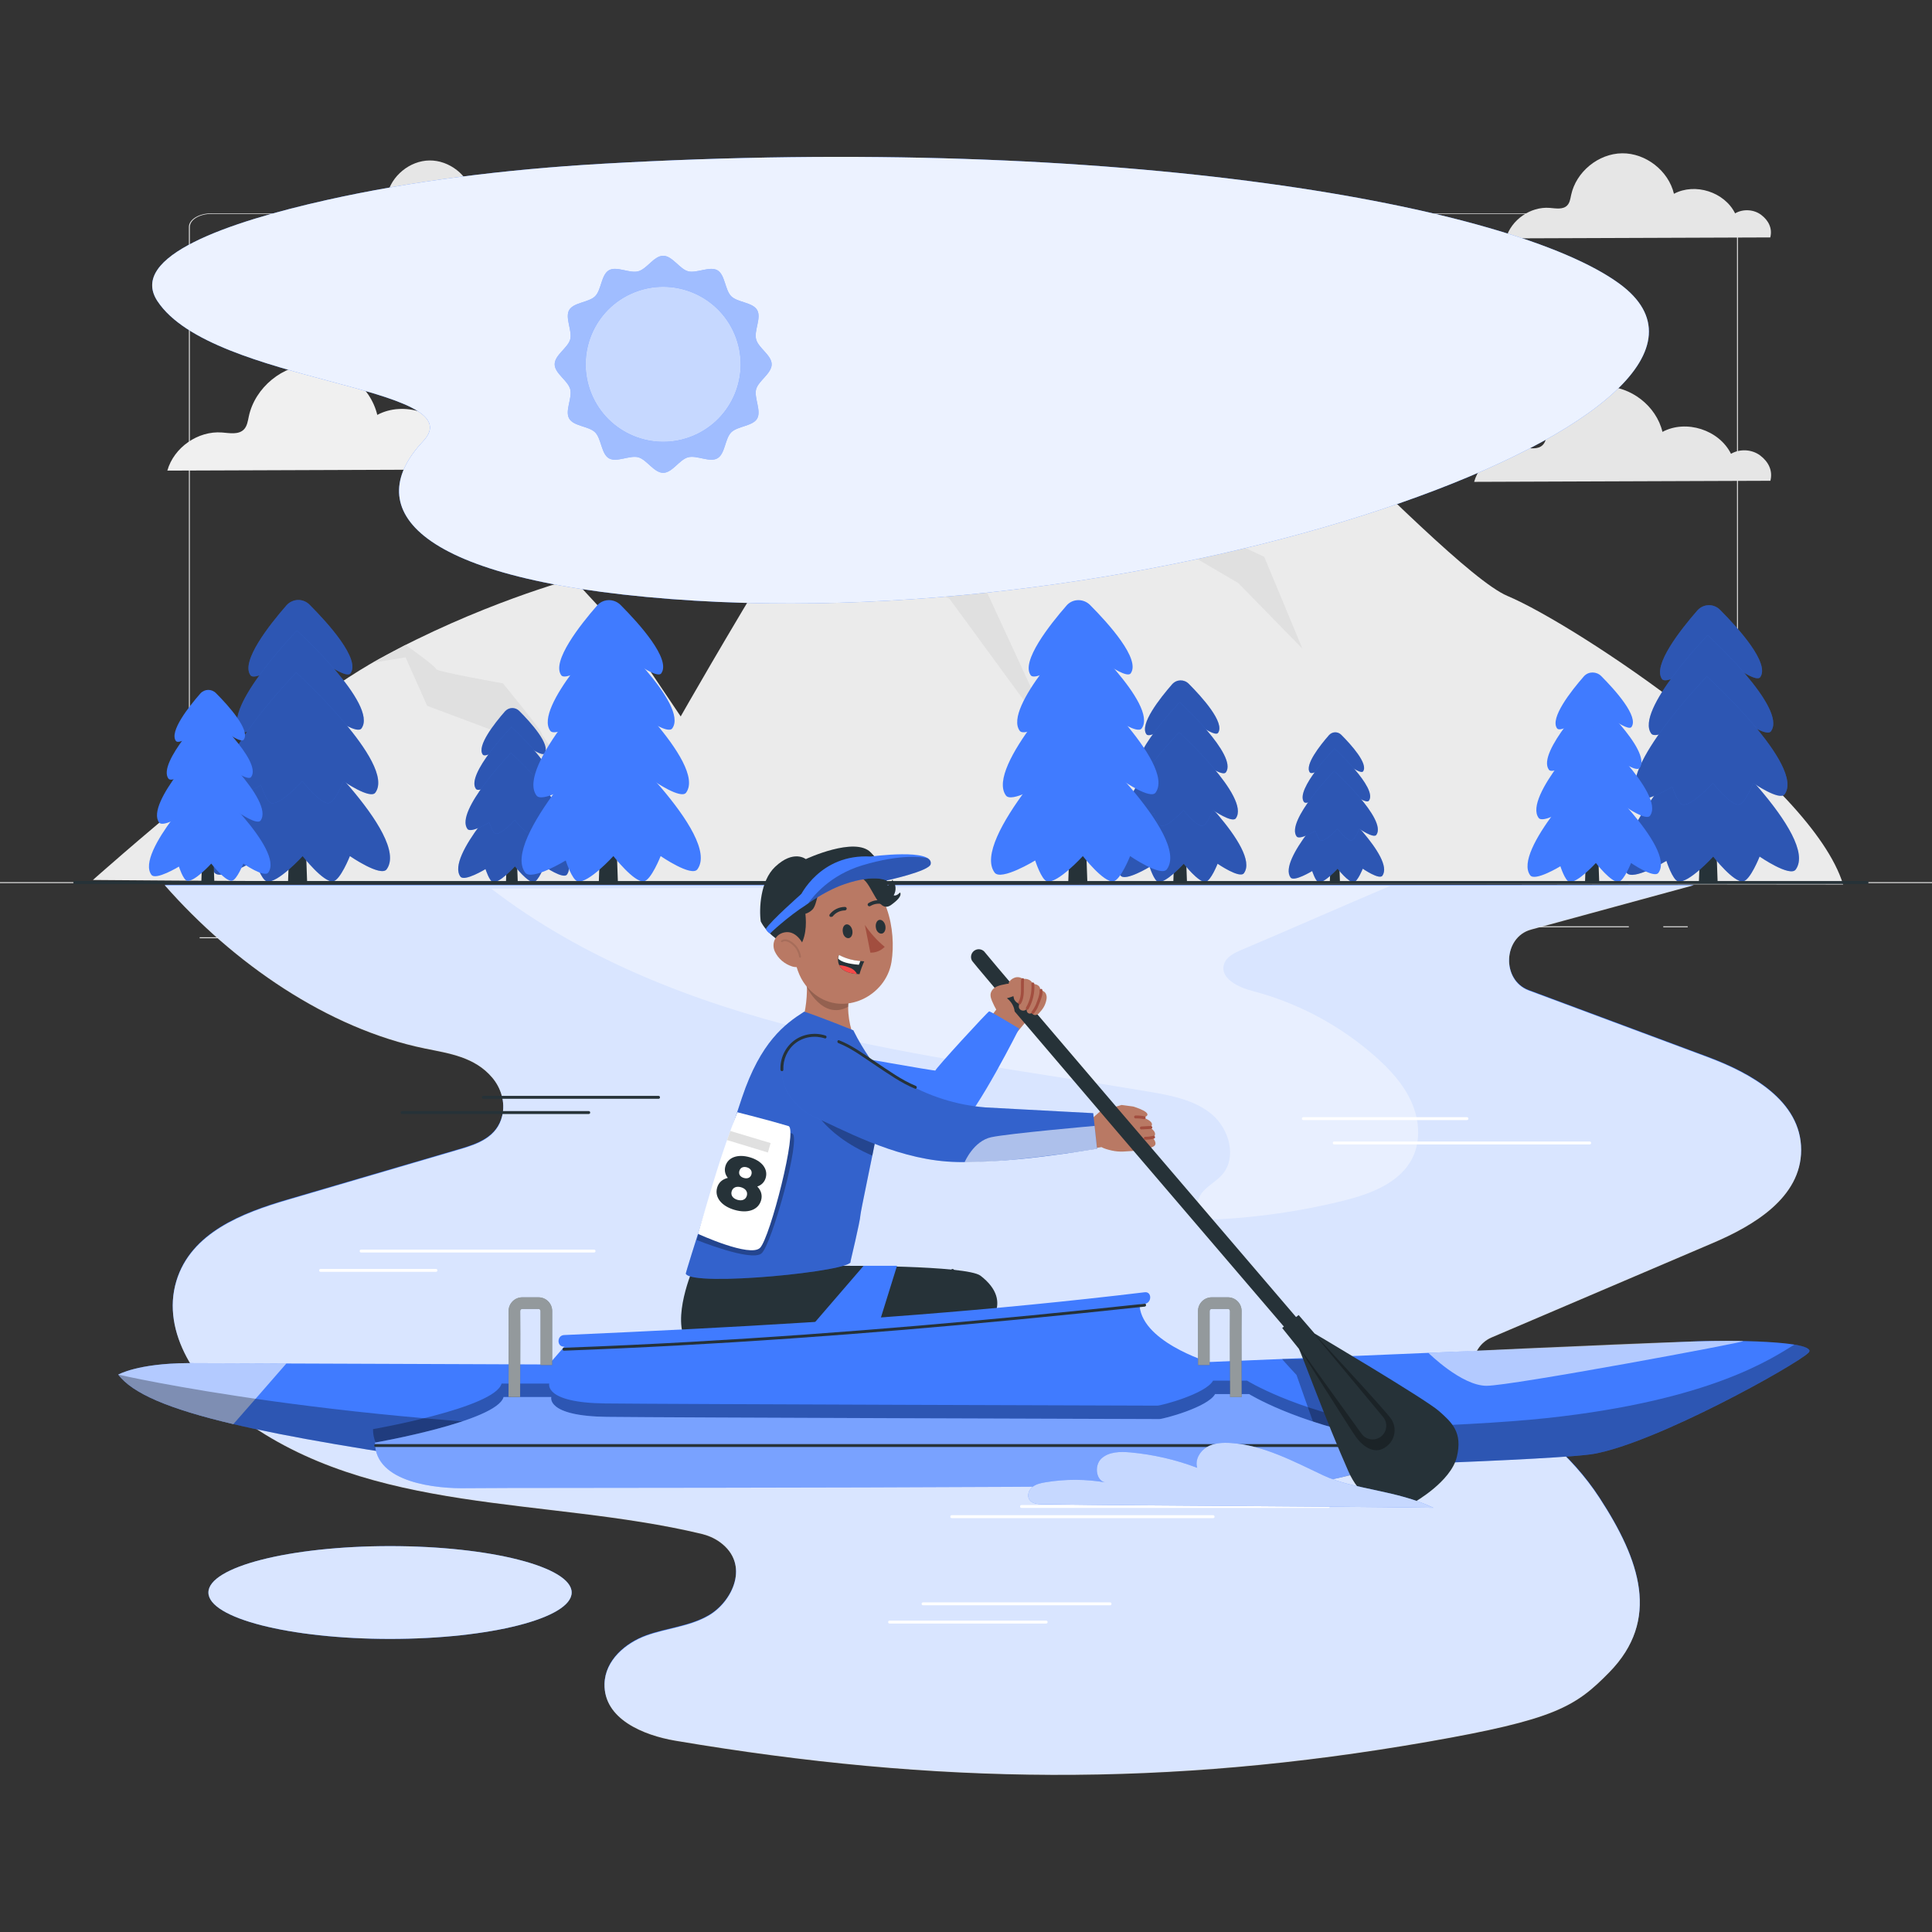 <svg xmlns="http://www.w3.org/2000/svg" viewBox="0 0 500 500"><rect x="0" y="0" width="500" height="500" fill="#333333" stroke="none"/><g id="background-complete"><g><path d="M443.92,221.083h-180.746c-3.232,0-5.862-1.586-5.862-3.536V58.736c0-1.95,2.63-3.536,5.862-3.536h180.746c3.232,0,5.862,1.586,5.862,3.536V217.547c0,1.95-2.63,3.536-5.862,3.536ZM263.174,55.351c-3.095,0-5.612,1.519-5.612,3.385V217.547c0,1.867,2.518,3.385,5.612,3.385h180.746c3.095,0,5.612-1.519,5.612-3.385V58.736c0-1.866-2.518-3.385-5.612-3.385h-180.746Z" style="fill:#e0e0e0;"></path><path d="M235.493,221.083H54.746c-3.232,0-5.862-1.586-5.862-3.536V58.736c0-1.95,2.629-3.536,5.862-3.536H235.493c3.232,0,5.862,1.586,5.862,3.536V217.547c0,1.95-2.63,3.536-5.862,3.536ZM54.746,55.351c-3.094,0-5.612,1.519-5.612,3.385V217.547c0,1.867,2.518,3.385,5.612,3.385H235.493c3.095,0,5.612-1.519,5.612-3.385V58.736c0-1.866-2.518-3.385-5.612-3.385H54.746Z" style="fill:#e0e0e0;"></path><rect x="0" y="228.298" width="500" height=".25" style="fill:#e0e0e0;"></rect><rect x="51.672" y="242.563" width="16.06" height=".25" style="fill:#e0e0e0;"></rect><rect x="170.352" y="239.853" width="53.53" height=".25" style="fill:#e0e0e0;"></rect><rect x="68.732" y="251.853" width="36.25" height=".25" style="fill:#e0e0e0;"></rect><rect x="378.352" y="239.723" width="43.19" height=".25" style="fill:#e0e0e0;"></rect><rect x="430.452" y="239.723" width="6.33" height=".25" style="fill:#e0e0e0;"></rect><rect x="316.212" y="245.953" width="53.89" height=".25" style="fill:#e0e0e0;"></rect></g><g><path d="M390.157,154.243c-17.663-7.421-95.109-95.88-107.337-91.13-12.228,4.75-29.891,16.029-44.157,26.716-14.266,10.686-62.5,95.583-62.5,95.583l-13.587-20.185-14.266-15.436s-24.456,6.53-50.272,20.779c-25.815,14.248-73.999,57.168-73.999,57.168,99.049,.881,452.959,1.167,452.959,1.167-8.152-26.716-69.177-67.24-86.84-74.661Z" style="fill:#ebebeb;"></path><path d="M217.099,117.864c.4,2.096,7.844,28.02,7.844,28.02l20.789,9.084,28.385,38.78-26.785-57.995-23.889-27.715-6.343,9.826Z" style="fill:#e0e0e0;"></path><path d="M273.754,176.211c-0,1.557,13.317,9.203,13.317,9.203l6.834,15.942-4.708-21.455-15.443-15.925v12.236Z" style="fill:#e0e0e0;"></path><polygon points="266.277 108.037 276.56 125.143 320.459 150.892 337.069 167.877 327.182 144.109 279.328 121.693 266.277 108.037" style="fill:#e0e0e0;"></polygon><path d="M104.966,170.122l5.578,12.543,21.706,8.132,16.414,10.559s-8.691-11.063-8.499-11.567c.192-.504-10.002-12.943-10.002-12.943,0,0-17.31-3.026-17.31-3.698s-7.886-6.243-7.886-6.243l-8.555,4.616,8.555-1.399Z" style="fill:#e0e0e0;"></path></g><path d="M455.553,117.889c-2.14-1.617-5.261-1.8-7.575-.444-3.071-6.207-11.63-8.946-17.734-5.676-1.592-6.688-8.182-11.829-15.056-11.746-6.875,.083-13.339,5.38-14.77,12.105-.227,1.069-.378,2.239-1.142,3.02-1.242,1.268-3.315,.843-5.084,.705-5.567-.434-11.169,3.474-12.684,8.85l76.669-.279c.671-2.596-.484-4.917-2.624-6.534Z" style="fill:#e6e6e6;"></path><path d="M246.997,73.828c-.958-.724-2.356-.806-3.393-.199-1.375-2.78-5.209-4.006-7.943-2.542-.713-2.995-3.664-5.298-6.743-5.261-3.079,.037-5.974,2.41-6.615,5.421-.102,.478-.169,1.003-.512,1.353-.556,.568-1.485,.377-2.277,.316-2.493-.195-5.002,1.556-5.681,3.963l34.338-.125c.301-1.163-.217-2.202-1.175-2.926Z" style="fill:#e6e6e6;"></path><path d="M367.693,78.406c-1.312-.991-3.225-1.103-4.644-.272-1.883-3.805-7.13-5.484-10.872-3.479-.976-4.1-5.016-7.252-9.23-7.201-4.214,.051-8.177,3.298-9.054,7.421-.139,.655-.232,1.373-.7,1.851-.761,.777-2.032,.516-3.117,.432-3.413-.266-6.847,2.13-7.776,5.425l47.002-.171c.412-1.591-.297-3.015-1.608-4.006Z" style="fill:#f0f0f0;"></path><path d="M125.855,114.199c-2.385-1.802-5.865-2.006-8.445-.495-3.424-6.919-12.965-9.972-19.77-6.327-1.775-7.456-9.121-13.186-16.784-13.094-7.663,.092-14.869,5.998-16.465,13.494-.254,1.191-.421,2.496-1.274,3.367-1.384,1.414-3.695,.939-5.668,.785-6.206-.484-12.451,3.873-14.139,9.865l85.469-.311c.749-2.894-.54-5.482-2.925-7.284Z" style="fill:#f0f0f0;"></path><path d="M455.804,55.616c-1.909-1.442-4.695-1.606-6.76-.397-2.74-5.538-10.378-7.982-15.825-5.064-1.421-5.968-7.301-10.555-13.435-10.481-6.134,.074-11.902,4.801-13.179,10.802-.203,.954-.337,1.998-1.019,2.695-1.108,1.132-2.958,.752-4.537,.629-4.968-.388-9.967,3.1-11.318,7.896l68.413-.249c.599-2.317-.432-4.388-2.341-5.83Z" style="fill:#e6e6e6;"></path><path d="M141.108,54.786c-1.588-1.2-3.905-1.336-5.622-.33-2.279-4.606-8.632-6.639-13.162-4.212-1.182-4.964-6.073-8.779-11.175-8.718-5.102,.061-9.9,3.993-10.962,8.984-.169,.793-.281,1.662-.848,2.241-.921,.941-2.46,.625-3.773,.523-4.132-.322-8.29,2.579-9.414,6.568l56.904-.207c.498-1.927-.359-3.65-1.947-4.849Z" style="fill:#e6e6e6;"></path></g><g id="background-simple"><g><path d="M155.91,42.381c-25.29,1.448-49.678,4.532-71.307,9.369-25.493,5.701-51.54,14.582-43.846,26.199,14.203,21.447,82.338,21.837,68.734,36.257-15.409,16.334-5.075,35.494,64.07,40.822,131.333,10.12,290.094-49.094,245.504-81.631-27.76-20.256-128.868-38.708-263.154-31.017Z" style="fill:#407BFF;"></path><path d="M155.91,42.381c-25.29,1.448-49.678,4.532-71.307,9.369-25.493,5.701-51.54,14.582-43.846,26.199,14.203,21.447,82.338,21.837,68.734,36.257-15.409,16.334-5.075,35.494,64.07,40.822,131.333,10.12,290.094-49.094,245.504-81.631-27.76-20.256-128.868-38.708-263.154-31.017Z" style="fill:#fff; opacity:.9;"></path></g></g><g id="Sun"><g><path d="M199.709,94.285c0,2.376-3.436,4.263-4.022,6.451s1.406,5.616,.263,7.594c-1.143,1.977-5.082,1.94-6.714,3.564-1.632,1.624-1.556,5.556-3.564,6.714-2.007,1.158-5.33-.865-7.594-.263-2.263,.602-4.082,4.022-6.451,4.022s-4.263-3.436-6.451-4.022c-2.188-.586-5.609,1.413-7.594,.263s-1.932-5.082-3.564-6.714c-1.631-1.631-5.549-1.549-6.714-3.564-1.165-2.015,.865-5.353,.263-7.609-.602-2.256-4.022-4.075-4.022-6.451s3.436-4.255,4.022-6.443c.586-2.188-1.406-5.616-.263-7.594,1.143-1.977,5.082-1.94,6.714-3.571,1.631-1.632,1.556-5.549,3.564-6.714,2.007-1.165,5.331,.872,7.594,.263,2.263-.609,4.082-4.015,6.451-4.015s4.263,3.436,6.451,4.015c2.188,.579,5.609-1.406,7.594-.263,1.985,1.143,1.932,5.082,3.564,6.714,1.631,1.631,5.549,1.556,6.714,3.571,1.165,2.015-.865,5.331-.263,7.594,.601,2.263,4.022,4.09,4.022,6.458Z" style="fill:#407BFF;"></path><path d="M199.709,94.285c0,2.376-3.436,4.263-4.022,6.451s1.406,5.616,.263,7.594c-1.143,1.977-5.082,1.94-6.714,3.564-1.632,1.624-1.556,5.556-3.564,6.714-2.007,1.158-5.33-.865-7.594-.263-2.263,.602-4.082,4.022-6.451,4.022s-4.263-3.436-6.451-4.022c-2.188-.586-5.609,1.413-7.594,.263s-1.932-5.082-3.564-6.714c-1.631-1.631-5.549-1.549-6.714-3.564-1.165-2.015,.865-5.353,.263-7.609-.602-2.256-4.022-4.075-4.022-6.451s3.436-4.255,4.022-6.443c.586-2.188-1.406-5.616-.263-7.594,1.143-1.977,5.082-1.94,6.714-3.571,1.631-1.632,1.556-5.549,3.564-6.714,2.007-1.165,5.331,.872,7.594,.263,2.263-.609,4.082-4.015,6.451-4.015s4.263,3.436,6.451,4.015c2.188,.579,5.609-1.406,7.594-.263,1.985,1.143,1.932,5.082,3.564,6.714,1.631,1.631,5.549,1.556,6.714,3.571,1.165,2.015-.865,5.331-.263,7.594,.601,2.263,4.022,4.09,4.022,6.458Z" style="fill:#fff; opacity:.5;"></path><path d="M163.947,75.742c10.239-4.241,21.977,.621,26.219,10.86,4.241,10.239-.621,21.977-10.86,26.219-10.239,4.241-21.977-.621-26.218-10.86-4.241-10.239,.621-21.977,10.86-26.219Z" style="fill:#407BFF;"></path><path d="M163.947,75.742c10.239-4.241,21.977,.621,26.219,10.86,4.241,10.239-.621,21.977-10.86,26.219-10.239,4.241-21.977-.621-26.218-10.86-4.241-10.239,.621-21.977,10.86-26.219Z" style="fill:#fff; opacity:.7;"></path></g></g><g id="Water"><g><path d="M441.912,273.469l-46.28-17.246c-7.083-2.639-6.657-13.763,.603-15.743l42.116-11.489H42.626c17.734,20.204,42.213,37.12,67.37,42.268,6.224,1.274,12.837,2.15,17.399,7.54,2.259,2.67,3.402,6.343,2.579,9.87-1.293,5.545-6.373,7.312-10.915,8.645l-44.704,13.125c-11.61,3.409-24.925,8.497-28.704,20.992-4.073,13.464,5.676,27.296,16.39,35.266,34.105,25.37,79.215,20.581,119.412,30.141,1.728,.411,3.403,1.108,4.876,2.179,7.878,5.729,3.257,15.472-3.022,19.046-4.958,2.822-10.749,3.208-16.055,5.127-5.306,1.92-10.65,6.382-10.803,12.499-.228,9.104,10.105,13.314,18.325,14.703,67.622,11.428,127.323,12.063,194.89,.251,32.657-5.709,38.014-8.967,46.809-17.943,13.29-13.564,8.019-28.937-2.528-45.136-7.37-11.321-17.806-19.43-28.947-26.371-5.623-3.503-5.012-12.583,1.016-15.156,19.102-8.154,38.205-16.308,57.307-24.462,10.483-4.475,22.797-11.704,22.814-24.025,.018-12.801-13.156-19.956-24.223-24.08Z" style="fill:#407BFF;"></path><g style="opacity:.8;"><path d="M441.912,273.58l-46.28-17.246c-7.083-2.639-6.657-13.763,.603-15.743l42.116-11.489H42.626c17.734,20.204,42.213,37.12,67.37,42.268,6.224,1.274,12.837,2.15,17.399,7.54,2.259,2.67,3.402,6.344,2.579,9.87-1.293,5.545-6.373,7.312-10.915,8.645-14.901,4.375-29.803,8.75-44.704,13.125-11.61,3.409-24.925,8.497-28.704,20.992-4.073,13.464,5.676,27.295,16.39,35.266,34.105,25.37,79.215,20.581,119.412,30.141,1.728,.411,3.403,1.108,4.876,2.179,7.878,5.729,3.257,15.472-3.022,19.046-4.958,2.822-10.749,3.208-16.055,5.127-5.306,1.92-10.65,6.382-10.803,12.499-.228,9.104,10.105,13.314,18.325,14.703,67.622,11.428,127.323,12.063,194.89,.251,32.657-5.709,38.014-8.967,46.809-17.943,13.29-13.564,8.019-28.937-2.528-45.136-7.37-11.321-17.806-19.43-28.947-26.371-5.623-3.503-5.012-12.583,1.016-15.156,19.102-8.154,38.205-16.308,57.307-24.462,10.483-4.475,22.797-11.704,22.814-24.025,.018-12.801-13.156-19.956-24.223-24.08Z" style="fill:#fff;"></path></g><g><ellipse cx="100.941" cy="412.14" rx="47.006" ry="12.009" style="fill:#407BFF;"></ellipse><g style="opacity:.8;"><ellipse cx="100.941" cy="412.14" rx="47.006" ry="12.009" style="fill:#fff;"></ellipse></g></g><g style="opacity:.4;"><path d="M365.219,285.05c-2.056-4.529-5.517-8.275-9.238-11.575-9.092-8.063-20.106-13.945-31.864-17.016-3.637-.95-8.383-3.209-7.374-6.83,.546-1.96,2.637-2.991,4.511-3.784,11.373-4.816,27.184-11.768,38.557-16.585l-232.684,.721c23.824,18.317,52.513,29.372,81.675,36.626,29.163,7.254,59.075,10.924,88.703,15.947,5.737,.973,11.76,2.131,16.195,5.897,4.435,3.767,6.439,11.046,2.663,15.474-1.409,1.652-3.408,2.699-4.891,4.285-1.482,1.586-2.341,4.187-.989,5.885,1.173,1.474,3.354,1.531,5.234,1.429,10.676-.579,21.298-2.16,31.68-4.716,7.185-1.769,15.03-4.641,18.226-11.315,2.148-4.486,1.651-9.915-.405-14.444Z" style="fill:#fff;"></path></g><path d="M264.36,390.258h79.412c.483,0,.483-.75,0-.75h-79.412c-.483,0-.483,.75,0,.75h0Z" style="fill:#fff;"></path><path d="M246.299,392.889h67.666c.483,0,.483-.75,0-.75h-67.666c-.483,0-.483,.75,0,.75h0Z" style="fill:#fff;"></path><g><path d="M238.874,415.445h48.417c.483,0,.483-.75,0-.75h-48.417c-.483,0-.483,.75,0,.75h0Z" style="fill:#fff;"></path><path d="M230.214,420.168h40.544c.483,0,.483-.75,0-.75h-40.544c-.483,0-.483,.75,0,.75h0Z" style="fill:#fff;"></path></g><g><path d="M345.287,296.174h66.13c.483,0,.483-.75,0-.75h-66.13c-.483,0-.483,.75,0,.75h0Z" style="fill:#fff;"></path><path d="M337.282,289.876h42.368c.483,0,.483-.75,0-.75h-42.368c-.483,0-.483,.75,0,.75h0Z" style="fill:#fff;"></path></g><g><path d="M93.446,324.15h60.311c.483,0,.483-.75,0-.75h-60.311c-.483,0-.483,.75,0,.75h0Z" style="fill:#fff;"></path><path d="M82.952,329.148h29.884c.483,0,.483-.75,0-.75h-29.884c-.483,0-.483,.75,0,.75h0Z" style="fill:#fff;"></path></g></g></g><g id="Trees"><g><path d="M80.117,156.501c-1.671-1.679-4.328-1.626-5.935,.12-.026,.029-.052,.058-.078,.087-4.377,5.012-11.873,14.511-9.27,18.054,.963,1.314,6.091-1.81,6.091-1.81,0,0,.921,2.932,1.792,3.129,1.58,.366,5.358-3.789,5.358-3.789,0,0,3.133,4.01,4.575,3.789,1.092-.169,2.52-3.789,2.52-3.789,0,0,4.64,3.192,5.529,1.979,2.64-3.649-5.778-12.951-10.583-17.77Z" style="fill:#407BFF;"></path><path d="M80.117,156.501c-1.671-1.679-4.328-1.626-5.935,.12-.026,.029-.052,.058-.078,.087-4.377,5.012-11.873,14.511-9.27,18.054,.963,1.314,6.091-1.81,6.091-1.81,0,0,.921,2.932,1.792,3.129,1.58,.366,5.358-3.789,5.358-3.789,0,0,3.133,4.01,4.575,3.789,1.092-.169,2.52-3.789,2.52-3.789,0,0,4.64,3.192,5.529,1.979,2.64-3.649-5.778-12.951-10.583-17.77Z" style="opacity:.3;"></path><polygon points="76.422 176.081 74.533 228.548 79.495 228.548 77.606 176.081 76.422 176.081" style="fill:#263238;"></polygon><path d="M76.482,189.162s-27.225,28.179-21.005,36.657c1.663,2.263,10.505-3.129,10.505-3.129,0,0,1.622,5.06,3.092,5.402,2.723,.631,9.247-6.538,9.247-6.538,0,0,5.395,6.918,7.883,6.538,1.884-.289,4.349-6.538,4.349-6.538,0,0,7.998,5.503,9.519,3.413,6.285-8.675-23.59-35.804-23.59-35.804Z" style="fill:#407BFF;"></path><path d="M76.482,189.162s-27.225,28.179-21.005,36.657c1.663,2.263,10.505-3.129,10.505-3.129,0,0,1.622,5.06,3.092,5.402,2.723,.631,9.247-6.538,9.247-6.538,0,0,5.395,6.918,7.883,6.538,1.884-.289,4.349-6.538,4.349-6.538,0,0,7.998,5.503,9.519,3.413,6.285-8.675-23.59-35.804-23.59-35.804Z" style="opacity:.3;"></path><path d="M76.846,163.188s-19.268,19.941-14.864,25.94c1.175,1.598,7.432-2.215,7.432-2.215,0,0,1.152,3.582,2.189,3.823,1.931,.448,6.543-4.627,6.543-4.627,0,0,3.82,4.896,5.584,4.627,1.331-.207,3.078-4.627,3.078-4.627,0,0,5.658,3.895,6.736,2.407,4.451-6.119-16.697-25.328-16.697-25.328Z" style="fill:#407BFF;"></path><path d="M76.846,163.188s-19.268,19.941-14.864,25.94c1.175,1.598,7.432-2.215,7.432-2.215,0,0,1.152,3.582,2.189,3.823,1.931,.448,6.543-4.627,6.543-4.627,0,0,3.82,4.896,5.584,4.627,1.331-.207,3.078-4.627,3.078-4.627,0,0,5.658,3.895,6.736,2.407,4.451-6.119-16.697-25.328-16.697-25.328Z" style="opacity:.3;"></path><path d="M76.648,174.04s-23.641,24.471-18.232,31.833c1.442,1.964,9.123-2.715,9.123-2.715,0,0,1.41,4.391,2.686,4.689,2.364,.544,8.026-5.676,8.026-5.676,0,0,4.686,6.008,6.847,5.676,1.64-.255,3.778-5.676,3.778-5.676,0,0,6.948,4.781,8.266,2.961,5.451-7.52-20.494-31.091-20.494-31.091Z" style="fill:#407BFF;"></path><path d="M76.648,174.04s-23.641,24.471-18.232,31.833c1.442,1.964,9.123-2.715,9.123-2.715,0,0,1.41,4.391,2.686,4.689,2.364,.544,8.026-5.676,8.026-5.676,0,0,4.686,6.008,6.847,5.676,1.64-.255,3.778-5.676,3.778-5.676,0,0,6.948,4.781,8.266,2.961,5.451-7.52-20.494-31.091-20.494-31.091Z" style="opacity:.3;"></path></g><g><path d="M134.389,183.997c-1.033-1.038-2.676-1.005-3.67,.074-.016,.018-.032,.036-.048,.054-2.707,3.099-7.342,8.973-5.732,11.164,.595,.813,3.766-1.119,3.766-1.119,0,0,.57,1.813,1.108,1.935,.977,.226,3.313-2.343,3.313-2.343,0,0,1.937,2.48,2.829,2.343,.675-.104,1.558-2.343,1.558-2.343,0,0,2.869,1.974,3.419,1.224,1.633-2.257-3.573-8.008-6.544-10.988Z" style="fill:#407BFF;"></path><path d="M134.389,183.997c-1.033-1.038-2.676-1.005-3.67,.074-.016,.018-.032,.036-.048,.054-2.707,3.099-7.342,8.973-5.732,11.164,.595,.813,3.766-1.119,3.766-1.119,0,0,.57,1.813,1.108,1.935,.977,.226,3.313-2.343,3.313-2.343,0,0,1.937,2.48,2.829,2.343,.675-.104,1.558-2.343,1.558-2.343,0,0,2.869,1.974,3.419,1.224,1.633-2.257-3.573-8.008-6.544-10.988Z" style="opacity:.3;"></path><polygon points="132.104 196.105 130.936 228.548 134.004 228.548 132.836 196.105 132.104 196.105" style="fill:#263238;"></polygon><path d="M132.141,204.193s-16.835,17.424-12.989,22.667c1.028,1.399,6.496-1.935,6.496-1.935,0,0,1.003,3.129,1.912,3.34,1.684,.39,5.718-4.043,5.718-4.043,0,0,3.336,4.278,4.875,4.043,1.165-.179,2.689-4.043,2.689-4.043,0,0,4.946,3.403,5.886,2.111,3.886-5.365-14.587-22.14-14.587-22.14Z" style="fill:#407BFF;"></path><path d="M132.141,204.193s-16.835,17.424-12.989,22.667c1.028,1.399,6.496-1.935,6.496-1.935,0,0,1.003,3.129,1.912,3.34,1.684,.39,5.718-4.043,5.718-4.043,0,0,3.336,4.278,4.875,4.043,1.165-.179,2.689-4.043,2.689-4.043,0,0,4.946,3.403,5.886,2.111,3.886-5.365-14.587-22.14-14.587-22.14Z" style="opacity:.3;"></path><path d="M132.366,188.132s-11.915,12.331-9.191,16.04c.727,.988,4.596-1.369,4.596-1.369,0,0,.712,2.215,1.353,2.364,1.194,.277,4.046-2.861,4.046-2.861,0,0,2.362,3.028,3.453,2.861,.823-.128,1.903-2.861,1.903-2.861,0,0,3.499,2.408,4.165,1.489,2.752-3.784-10.325-15.662-10.325-15.662Z" style="fill:#407BFF;"></path><path d="M132.366,188.132s-11.915,12.331-9.191,16.04c.727,.988,4.596-1.369,4.596-1.369,0,0,.712,2.215,1.353,2.364,1.194,.277,4.046-2.861,4.046-2.861,0,0,2.362,3.028,3.453,2.861,.823-.128,1.903-2.861,1.903-2.861,0,0,3.499,2.408,4.165,1.489,2.752-3.784-10.325-15.662-10.325-15.662Z" style="opacity:.3;"></path><path d="M132.244,194.843s-14.618,15.132-11.274,19.684c.892,1.214,5.641-1.679,5.641-1.679,0,0,.872,2.715,1.661,2.9,1.461,.336,4.963-3.51,4.963-3.51,0,0,2.897,3.715,4.234,3.51,1.014-.158,2.336-3.51,2.336-3.51,0,0,4.296,2.956,5.111,1.831,3.37-4.65-12.672-19.225-12.672-19.225Z" style="fill:#407BFF;"></path><path d="M132.244,194.843s-14.618,15.132-11.274,19.684c.892,1.214,5.641-1.679,5.641-1.679,0,0,.872,2.715,1.661,2.9,1.461,.336,4.963-3.51,4.963-3.51,0,0,2.897,3.715,4.234,3.51,1.014-.158,2.336-3.51,2.336-3.51,0,0,4.296,2.956,5.111,1.831,3.37-4.65-12.672-19.225-12.672-19.225Z" style="opacity:.3;"></path></g><g><path d="M55.89,179.379c-1.133-1.139-2.935-1.103-4.025,.082-.018,.019-.035,.039-.053,.059-2.969,3.399-8.053,9.842-6.287,12.245,.653,.891,4.131-1.228,4.131-1.228,0,0,.625,1.989,1.216,2.123,1.072,.248,3.634-2.57,3.634-2.57,0,0,2.125,2.72,3.103,2.57,.741-.114,1.709-2.57,1.709-2.57,0,0,3.147,2.165,3.75,1.342,1.79-2.475-3.919-8.784-7.178-12.052Z" style="fill:#407BFF;"></path><polygon points="53.384 192.659 52.103 228.244 55.468 228.244 54.187 192.659 53.384 192.659" style="fill:#263238;"></polygon><path d="M53.425,201.531s-18.465,19.112-14.246,24.862c1.128,1.535,7.125-2.122,7.125-2.122,0,0,1.1,3.432,2.097,3.664,1.847,.428,6.272-4.434,6.272-4.434,0,0,3.659,4.692,5.347,4.434,1.278-.196,2.95-4.434,2.95-4.434,0,0,5.425,3.732,6.456,2.315,4.263-5.884-15.999-24.284-15.999-24.284Z" style="fill:#407BFF;"></path><path d="M53.671,183.915s-13.068,13.525-10.081,17.593c.797,1.084,5.04-1.502,5.04-1.502,0,0,.781,2.429,1.484,2.593,1.309,.304,4.437-3.138,4.437-3.138,0,0,2.591,3.321,3.787,3.138,.903-.141,2.087-3.138,2.087-3.138,0,0,3.837,2.642,4.569,1.633,3.019-4.15-11.325-17.178-11.325-17.178Z" style="fill:#407BFF;"></path><path d="M53.537,191.275s-16.034,16.597-12.365,21.59c.978,1.332,6.187-1.842,6.187-1.842,0,0,.956,2.978,1.822,3.18,1.603,.369,5.444-3.85,5.444-3.85,0,0,3.178,4.075,4.644,3.85,1.112-.173,2.562-3.85,2.562-3.85,0,0,4.712,3.242,5.606,2.008,3.697-5.1-13.9-21.087-13.9-21.087Z" style="fill:#407BFF;"></path></g><g><path d="M160.616,156.574c-1.628-1.636-4.307-1.699-5.918-.047-.058,.059-.113,.119-.167,.181-4.377,5.012-11.873,14.511-9.27,18.054,.963,1.314,6.091-1.81,6.091-1.81,0,0,.921,2.932,1.792,3.129,1.58,.366,5.358-3.789,5.358-3.789,0,0,3.133,4.01,4.575,3.789,1.092-.169,2.52-3.789,2.52-3.789,0,0,4.64,3.192,5.529,1.979,2.627-3.631-5.693-12.857-10.511-17.697Z" style="fill:#407BFF;"></path><polygon points="156.848 176.081 154.959 228.548 159.921 228.548 158.032 176.081 156.848 176.081" style="fill:#263238;"></polygon><path d="M156.908,189.162s-27.225,28.179-21.005,36.657c1.663,2.263,10.505-3.129,10.505-3.129,0,0,1.622,5.06,3.091,5.402,2.723,.631,9.247-6.538,9.247-6.538,0,0,5.395,6.918,7.883,6.538,1.884-.289,4.349-6.538,4.349-6.538,0,0,7.998,5.503,9.519,3.413,6.285-8.675-23.59-35.804-23.59-35.804Z" style="fill:#407BFF;"></path><path d="M157.272,163.188s-19.268,19.941-14.864,25.94c1.175,1.598,7.432-2.215,7.432-2.215,0,0,1.152,3.582,2.189,3.823,1.931,.448,6.543-4.627,6.543-4.627,0,0,3.82,4.896,5.584,4.627,1.332-.207,3.078-4.627,3.078-4.627,0,0,5.658,3.895,6.736,2.407,4.451-6.119-16.697-25.328-16.697-25.328Z" style="fill:#407BFF;"></path><path d="M157.074,174.04s-23.641,24.471-18.232,31.833c1.442,1.964,9.123-2.715,9.123-2.715,0,0,1.41,4.391,2.686,4.689,2.363,.544,8.026-5.676,8.026-5.676,0,0,4.686,6.008,6.847,5.676,1.64-.255,3.778-5.676,3.778-5.676,0,0,6.948,4.781,8.266,2.961,5.451-7.52-20.494-31.091-20.494-31.091Z" style="fill:#407BFF;"></path></g><g><path d="M307.641,176.958c-1.196-1.202-3.099-1.164-4.25,.086-.019,.021-.037,.041-.056,.062-3.134,3.589-8.502,10.39-6.638,12.928,.689,.941,4.362-1.296,4.362-1.296,0,0,.66,2.099,1.284,2.241,1.131,.262,3.837-2.713,3.837-2.713,0,0,2.243,2.872,3.276,2.713,.782-.121,1.805-2.713,1.805-2.713,0,0,3.322,2.286,3.959,1.417,1.89-2.613-4.137-9.274-7.578-12.724Z" style="fill:#407BFF;"></path><path d="M307.641,176.958c-1.196-1.202-3.099-1.164-4.25,.086-.019,.021-.037,.041-.056,.062-3.134,3.589-8.502,10.39-6.638,12.928,.689,.941,4.362-1.296,4.362-1.296,0,0,.66,2.099,1.284,2.241,1.131,.262,3.837-2.713,3.837-2.713,0,0,2.243,2.872,3.276,2.713,.782-.121,1.805-2.713,1.805-2.713,0,0,3.322,2.286,3.959,1.417,1.89-2.613-4.137-9.274-7.578-12.724Z" style="opacity:.3;"></path><polygon points="304.995 190.979 303.643 228.548 307.196 228.548 305.843 190.979 304.995 190.979" style="fill:#263238;"></polygon><path d="M305.038,200.345s-19.495,20.177-15.041,26.248c1.191,1.62,7.522-2.241,7.522-2.241,0,0,1.161,3.623,2.214,3.868,1.95,.452,6.621-4.682,6.621-4.682,0,0,3.863,4.954,5.645,4.682,1.349-.207,3.115-4.682,3.115-4.682,0,0,5.727,3.941,6.816,2.444,4.5-6.212-16.892-25.638-16.892-25.638Z" style="fill:#407BFF;"></path><path d="M305.038,200.345s-19.495,20.177-15.041,26.248c1.191,1.62,7.522-2.241,7.522-2.241,0,0,1.161,3.623,2.214,3.868,1.95,.452,6.621-4.682,6.621-4.682,0,0,3.863,4.954,5.645,4.682,1.349-.207,3.115-4.682,3.115-4.682,0,0,5.727,3.941,6.816,2.444,4.5-6.212-16.892-25.638-16.892-25.638Z" style="opacity:.3;"></path><path d="M305.299,181.747s-13.797,14.279-10.643,18.574c.841,1.145,5.322-1.586,5.322-1.586,0,0,.825,2.565,1.567,2.737,1.382,.321,4.685-3.313,4.685-3.313,0,0,2.735,3.506,3.999,3.313,.954-.148,2.204-3.313,2.204-3.313,0,0,4.052,2.789,4.824,1.724,3.187-4.382-11.956-18.137-11.956-18.137Z" style="fill:#407BFF;"></path><path d="M305.299,181.747s-13.797,14.279-10.643,18.574c.841,1.145,5.322-1.586,5.322-1.586,0,0,.825,2.565,1.567,2.737,1.382,.321,4.685-3.313,4.685-3.313,0,0,2.735,3.506,3.999,3.313,.954-.148,2.204-3.313,2.204-3.313,0,0,4.052,2.789,4.824,1.724,3.187-4.382-11.956-18.137-11.956-18.137Z" style="opacity:.3;"></path><path d="M305.157,189.517s-16.928,17.523-13.055,22.794c1.033,1.406,6.532-1.944,6.532-1.944,0,0,1.01,3.144,1.923,3.358,1.692,.39,5.747-4.064,5.747-4.064,0,0,3.355,4.302,4.903,4.064,1.175-.183,2.705-4.064,2.705-4.064,0,0,4.975,3.423,5.919,2.12,3.903-5.385-14.675-22.263-14.675-22.263Z" style="fill:#407BFF;"></path><path d="M305.157,189.517s-16.928,17.523-13.055,22.794c1.033,1.406,6.532-1.944,6.532-1.944,0,0,1.01,3.144,1.923,3.358,1.692,.39,5.747-4.064,5.747-4.064,0,0,3.355,4.302,4.903,4.064,1.175-.183,2.705-4.064,2.705-4.064,0,0,4.975,3.423,5.919,2.12,3.903-5.385-14.675-22.263-14.675-22.263Z" style="opacity:.3;"></path></g><g><path d="M445.142,157.822c-1.64-1.648-4.248-1.596-5.826,.118-.026,.028-.051,.057-.076,.085-4.297,4.92-11.656,14.245-9.1,17.723,.945,1.29,5.979-1.777,5.979-1.777,0,0,.904,2.878,1.76,3.072,1.551,.359,5.26-3.719,5.26-3.719,0,0,3.075,3.937,4.491,3.719,1.072-.165,2.474-3.719,2.474-3.719,0,0,4.554,3.133,5.428,1.942,2.592-3.583-5.672-12.713-10.389-17.444Z" style="fill:#407BFF;"></path><path d="M445.142,157.822c-1.64-1.648-4.248-1.596-5.826,.118-.026,.028-.051,.057-.076,.085-4.297,4.92-11.656,14.245-9.1,17.723,.945,1.29,5.979-1.777,5.979-1.777,0,0,.904,2.878,1.76,3.072,1.551,.359,5.26-3.719,5.26-3.719,0,0,3.075,3.937,4.491,3.719,1.072-.165,2.474-3.719,2.474-3.719,0,0,4.554,3.133,5.428,1.942,2.592-3.583-5.672-12.713-10.389-17.444Z" style="opacity:.3;"></path><polygon points="441.515 177.043 439.661 228.548 444.532 228.548 442.677 177.043 441.515 177.043" style="fill:#263238;"></polygon><path d="M441.574,189.884s-26.726,27.662-20.62,35.984c1.633,2.221,10.312-3.072,10.312-3.072,0,0,1.592,4.967,3.035,5.303,2.673,.619,9.077-6.418,9.077-6.418,0,0,5.296,6.791,7.739,6.418,1.85-.283,4.27-6.418,4.27-6.418,0,0,7.852,5.402,9.344,3.351,6.169-8.516-23.157-35.148-23.157-35.148Z" style="fill:#407BFF;"></path><path d="M441.574,189.884s-26.726,27.662-20.62,35.984c1.633,2.221,10.312-3.072,10.312-3.072,0,0,1.592,4.967,3.035,5.303,2.673,.619,9.077-6.418,9.077-6.418,0,0,5.296,6.791,7.739,6.418,1.85-.283,4.27-6.418,4.27-6.418,0,0,7.852,5.402,9.344,3.351,6.169-8.516-23.157-35.148-23.157-35.148Z" style="opacity:.3;"></path><path d="M441.931,164.387s-18.915,19.575-14.591,25.464c1.153,1.569,7.295-2.174,7.295-2.174,0,0,1.131,3.516,2.148,3.752,1.895,.44,6.423-4.542,6.423-4.542,0,0,3.749,4.806,5.482,4.542,1.307-.203,3.021-4.542,3.021-4.542,0,0,5.554,3.823,6.613,2.363,4.369-6.007-16.391-24.864-16.391-24.864Z" style="fill:#407BFF;"></path><path d="M441.931,164.387s-18.915,19.575-14.591,25.464c1.153,1.569,7.295-2.174,7.295-2.174,0,0,1.131,3.516,2.148,3.752,1.895,.44,6.423-4.542,6.423-4.542,0,0,3.749,4.806,5.482,4.542,1.307-.203,3.021-4.542,3.021-4.542,0,0,5.554,3.823,6.613,2.363,4.369-6.007-16.391-24.864-16.391-24.864Z" style="opacity:.3;"></path><path d="M441.737,175.04s-23.207,24.023-17.897,31.249c1.416,1.928,8.956-2.666,8.956-2.666,0,0,1.384,4.31,2.637,4.603,2.32,.534,7.879-5.572,7.879-5.572,0,0,4.6,5.898,6.721,5.572,1.61-.251,3.709-5.572,3.709-5.572,0,0,6.821,4.693,8.114,2.906,5.351-7.382-20.118-30.521-20.118-30.521Z" style="fill:#407BFF;"></path><path d="M441.737,175.04s-23.207,24.023-17.897,31.249c1.416,1.928,8.956-2.666,8.956-2.666,0,0,1.384,4.31,2.637,4.603,2.32,.534,7.879-5.572,7.879-5.572,0,0,4.6,5.898,6.721,5.572,1.61-.251,3.709-5.572,3.709-5.572,0,0,6.821,4.693,8.114,2.906,5.351-7.382-20.118-30.521-20.118-30.521Z" style="opacity:.3;"></path></g><g><path d="M347.122,190.17c-.89-.894-2.305-.866-3.161,.064l-.041,.046c-2.332,2.67-6.325,7.73-4.938,9.617,.513,.7,3.244-.964,3.244-.964,0,0,.491,1.562,.955,1.667,.842,.195,2.854-2.018,2.854-2.018,0,0,1.669,2.136,2.437,2.018,.582-.09,1.343-2.018,1.343-2.018,0,0,2.471,1.7,2.945,1.054,1.406-1.944-3.078-6.899-5.638-9.466Z" style="fill:#407BFF;"></path><path d="M347.122,190.17c-.89-.894-2.305-.866-3.161,.064l-.041,.046c-2.332,2.67-6.325,7.73-4.938,9.617,.513,.7,3.244-.964,3.244-.964,0,0,.491,1.562,.955,1.667,.842,.195,2.854-2.018,2.854-2.018,0,0,1.669,2.136,2.437,2.018,.582-.09,1.343-2.018,1.343-2.018,0,0,2.471,1.7,2.945,1.054,1.406-1.944-3.078-6.899-5.638-9.466Z" style="opacity:.3;"></path><polygon points="345.154 200.6 344.147 228.548 346.791 228.548 345.784 200.6 345.154 200.6" style="fill:#263238;"></polygon><path d="M345.185,207.568s-14.503,15.01-11.189,19.526c.886,1.205,5.596-1.667,5.596-1.667,0,0,.864,2.695,1.647,2.877,1.45,.336,4.926-3.483,4.926-3.483,0,0,2.874,3.685,4.199,3.483,1.004-.154,2.317-3.483,2.317-3.483,0,0,4.261,2.931,5.071,1.818,3.348-4.621-12.566-19.073-12.566-19.073Z" style="fill:#407BFF;"></path><path d="M345.185,207.568s-14.503,15.01-11.189,19.526c.886,1.205,5.596-1.667,5.596-1.667,0,0,.864,2.695,1.647,2.877,1.45,.336,4.926-3.483,4.926-3.483,0,0,2.874,3.685,4.199,3.483,1.004-.154,2.317-3.483,2.317-3.483,0,0,4.261,2.931,5.071,1.818,3.348-4.621-12.566-19.073-12.566-19.073Z" style="opacity:.3;"></path><path d="M345.379,193.732s-10.264,10.622-7.918,13.818c.626,.851,3.959-1.18,3.959-1.18,0,0,.614,1.908,1.166,2.036,1.028,.238,3.485-2.465,3.485-2.465,0,0,2.035,2.608,2.975,2.465,.709-.11,1.639-2.465,1.639-2.465,0,0,3.014,2.075,3.588,1.282,2.371-3.26-8.895-13.492-8.895-13.492Z" style="fill:#407BFF;"></path><path d="M345.379,193.732s-10.264,10.622-7.918,13.818c.626,.851,3.959-1.18,3.959-1.18,0,0,.614,1.908,1.166,2.036,1.028,.238,3.485-2.465,3.485-2.465,0,0,2.035,2.608,2.975,2.465,.709-.11,1.639-2.465,1.639-2.465,0,0,3.014,2.075,3.588,1.282,2.371-3.26-8.895-13.492-8.895-13.492Z" style="opacity:.3;"></path><path d="M345.274,199.512s-12.593,13.036-9.712,16.957c.768,1.046,4.86-1.446,4.86-1.446,0,0,.751,2.339,1.431,2.498,1.259,.29,4.275-3.023,4.275-3.023,0,0,2.496,3.201,3.647,3.023,.874-.136,2.012-3.023,2.012-3.023,0,0,3.701,2.546,4.403,1.577,2.903-4.006-10.917-16.562-10.917-16.562Z" style="fill:#407BFF;"></path><path d="M345.274,199.512s-12.593,13.036-9.712,16.957c.768,1.046,4.86-1.446,4.86-1.446,0,0,.751,2.339,1.431,2.498,1.259,.29,4.275-3.023,4.275-3.023,0,0,2.496,3.201,3.647,3.023,.874-.136,2.012-3.023,2.012-3.023,0,0,3.701,2.546,4.403,1.577,2.903-4.006-10.917-16.562-10.917-16.562Z" style="opacity:.3;"></path></g><g><path d="M282.11,156.574c-1.628-1.636-4.307-1.699-5.918-.047-.058,.059-.113,.119-.167,.181-4.377,5.012-11.873,14.511-9.27,18.054,.963,1.314,6.091-1.81,6.091-1.81,0,0,.921,2.932,1.792,3.129,1.58,.366,5.358-3.789,5.358-3.789,0,0,3.133,4.01,4.575,3.789,1.092-.169,2.52-3.789,2.52-3.789,0,0,4.64,3.192,5.529,1.979,2.627-3.631-5.693-12.857-10.511-17.697Z" style="fill:#407BFF;"></path><polygon points="278.343 176.081 276.454 228.548 281.416 228.548 279.527 176.081 278.343 176.081" style="fill:#263238;"></polygon><path d="M278.403,189.162s-27.225,28.179-21.005,36.657c1.663,2.263,10.505-3.129,10.505-3.129,0,0,1.622,5.06,3.091,5.402,2.723,.631,9.247-6.538,9.247-6.538,0,0,5.395,6.918,7.883,6.538,1.884-.289,4.349-6.538,4.349-6.538,0,0,7.998,5.503,9.519,3.413,6.285-8.675-23.59-35.804-23.59-35.804Z" style="fill:#407BFF;"></path><path d="M278.767,163.188s-19.268,19.941-14.864,25.94c1.175,1.598,7.432-2.215,7.432-2.215,0,0,1.152,3.582,2.189,3.823,1.931,.448,6.543-4.627,6.543-4.627,0,0,3.82,4.896,5.584,4.627,1.332-.207,3.078-4.627,3.078-4.627,0,0,5.658,3.895,6.736,2.407,4.451-6.119-16.697-25.328-16.697-25.328Z" style="fill:#407BFF;"></path><path d="M278.568,174.04s-23.641,24.471-18.232,31.833c1.442,1.964,9.123-2.715,9.123-2.715,0,0,1.41,4.391,2.686,4.689,2.363,.544,8.026-5.676,8.026-5.676,0,0,4.686,6.008,6.847,5.676,1.64-.255,3.778-5.676,3.778-5.676,0,0,6.948,4.781,8.266,2.961,5.451-7.52-20.494-31.091-20.494-31.091Z" style="fill:#407BFF;"></path></g><g><path d="M414.403,174.975c-1.212-1.218-3.206-1.265-4.405-.035-.043,.044-.084,.088-.124,.135-3.258,3.731-8.838,10.801-6.9,13.438,.717,.978,4.534-1.347,4.534-1.347,0,0,.686,2.182,1.334,2.329,1.176,.272,3.988-2.82,3.988-2.82,0,0,2.332,2.985,3.405,2.82,.813-.125,1.876-2.82,1.876-2.82,0,0,3.453,2.376,4.115,1.473,1.955-2.703-4.238-9.57-7.824-13.172Z" style="fill:#407BFF;"></path><polygon points="411.599 189.495 410.193 228.548 413.886 228.548 412.48 189.495 411.599 189.495" style="fill:#263238;"></polygon><path d="M411.643,199.232s-20.265,20.974-15.635,27.285c1.238,1.684,7.819-2.329,7.819-2.329,0,0,1.207,3.766,2.301,4.021,2.027,.469,6.883-4.866,6.883-4.866,0,0,4.016,5.15,5.868,4.866,1.403-.215,3.237-4.866,3.237-4.866,0,0,5.953,4.096,7.085,2.541,4.678-6.457-17.559-26.65-17.559-26.65Z" style="fill:#407BFF;"></path><path d="M411.914,179.898s-14.342,14.843-11.063,19.308c.875,1.19,5.532-1.649,5.532-1.649,0,0,.857,2.666,1.629,2.845,1.437,.333,4.87-3.444,4.87-3.444,0,0,2.843,3.644,4.157,3.444,.991-.154,2.291-3.444,2.291-3.444,0,0,4.212,2.899,5.014,1.792,3.313-4.555-12.428-18.853-12.428-18.853Z" style="fill:#407BFF;"></path><path d="M411.767,187.976s-17.597,18.215-13.57,23.694c1.073,1.462,6.79-2.021,6.79-2.021,0,0,1.049,3.268,1.999,3.49,1.759,.405,5.974-4.225,5.974-4.225,0,0,3.488,4.472,5.096,4.225,1.221-.19,2.812-4.225,2.812-4.225,0,0,5.172,3.558,6.153,2.204,4.057-5.597-15.254-23.142-15.254-23.142Z" style="fill:#407BFF;"></path></g></g><g id="Floor"><path d="M19.336,228.762H483.204c.483,0,.483-.75,0-.75H19.336c-.483,0-.483,.75,0,.75h0Z" style="fill:#263238;"></path></g><g id="Speed_lines"><g><path d="M104.061,288.301h48.317c.483,0,.483-.75,0-.75h-48.317c-.483,0-.483,.75,0,.75h0Z" style="fill:#263238;"></path><path d="M125.068,284.366h45.376c.483,0,.483-.75,0-.75h-45.376c-.483,0-.483,.75,0,.75h0Z" style="fill:#263238;"></path></g></g><g id="Character"><g><g><polygon points="253.999 266.371 260.724 257.417 268.374 260.955 260.772 270.084 253.999 266.371" style="fill:#b97964;"></polygon><path d="M263.76,266.194s-10.779,21.478-15.558,25.48c-4.779,4.002-28.321,1.182-28.333,.704-.013-.479-.798-19.247-.798-19.247,0,0,23.277,4.159,23.022,3.919s13.555-15.265,13.903-15.312c.348-.046,7.765,4.456,7.765,4.456Z" style="fill:#407BFF;"></path></g><g><path d="M179.362,328.283s-5.745,13.112-1.603,19.143c4.142,6.03,77.007-3.704,77.007-3.704,0,0,8.131-6.534-1-13.561-3.567-2.745-36.502-2.576-36.502-2.576l-37.902,.699Z" style="fill:#263238;"></path><g><polygon points="223.506 327.582 210.515 342.651 227.817 341.497 232.15 327.582 223.506 327.582" style="fill:#407BFF;"></polygon></g><path d="M246.181,328.773c.356,3.12,.715,6.242,.992,9.37,.032,.356,.063,.712,.084,1.068,.006,.103-.003,.218,.014,.319,.042,.247-.089-.029,.17-.143-.441,.193-.06,.84,.379,.648,.35-.153,.183-.913,.163-1.185-.065-.864-.152-1.726-.239-2.587-.204-2.027-.426-4.052-.652-6.076-.053-.471-.106-.943-.159-1.414-.054-.474-.805-.48-.75,0h0Z" style="fill:#263238;"></path></g><path d="M205.503,268.692l16.712,2.615c-1.954-3.777-3.001-8.335-2.635-11.842,.152-1.252,.406-2.495,.759-3.716l-6.613-5.247-5.986-4.816c.418,2.172,.722,4.366,.908,6.574,.42,3.814,.15,7.69-.799,11.46-.418,1.649-1.114,3.727-2.348,4.97Z" style="fill:#b97964;"></path><path d="M208.646,255.159s4.195,9.085,10.867,5.379l.123-1.828-10.991-3.55Z" style="isolation:isolate; opacity:.2;"></path><path d="M204.647,234.346c2.029-6.445,9.098-10.273,15.789-8.549,9.224,2.39,11.577,15.131,10.281,23.151-1.444,8.929-12.372,14.237-19.871,8.363-4.999-3.907-5.295-9.028-6.601-17.639-.282-1.769-.145-3.588,.403-5.325Z" style="fill:#b97964;"></path><path d="M232.904,230.976s-.821,1.008-1.62,.739c.762-1.304,.622-2.893-.352-4.003,0,0-.538,1.379-1.213,1.423-.486-3.214-1.997-6.176-4.33-8.489-4.056-4.292-16.846,1.691-16.846,1.691,0,0-3.158-2.551-7.968,2.023-3.856,3.667-4.136,10.965-3.693,14.096,1.513,2.989,4.971,5.831,9.596,7.201,2.191-2.621,2.254-6.495,1.96-9.167,.676-.206,1.303-.573,1.809-1.085,1.967-1.984,.299-8.678,8.363-7.875,1.399-.903,3.196-.955,4.589-.133,2.505,1.376,4.034,9.207,7.395,6.821,3.36-2.386,2.313-3.242,2.313-3.242Z" style="fill:#263238;"></path><g><path d="M218.131,241.275c.124,.984,.894,1.651,1.579,1.503,.685-.148,1.055-1.06,.865-2.035-.19-.974-.911-1.648-1.58-1.503-.668,.145-1.057,1.045-.865,2.035Z" style="fill:#263238;"></path><path d="M226.682,240.103c.124,.984,.911,1.648,1.579,1.503,.668-.145,1.055-1.061,.865-2.035-.19-.974-.911-1.648-1.58-1.503-.668,.145-1.049,1.107-.865,2.035Z" style="fill:#263238;"></path><path d="M229.239,234.01c-.137,.113-.325,.151-.492,.097-1.124-.408-2.401-.279-3.446,.347-.212,.154-.509,.118-.664-.08-.154-.198-.106-.483,.106-.636l.002-.001c1.301-.824,2.918-1.007,4.339-.492,.247,.076,.377,.33,.29,.569l-.004,.01c-.034,.068-.078,.13-.132,.185Z" style="fill:#263238;"></path><path d="M215.102,237.283c-.095,.018-.193,.006-.279-.032-.207-.147-.245-.43-.084-.633l.006-.008c.936-1.199,2.411-1.907,3.953-1.898,.261,.016,.452,.232,.426,.482v.001c-.032,.248-.261,.434-.521,.423h0c-1.218,.027-2.37,.601-3.107,1.55-.109,.091-.253,.133-.394,.116Z" style="fill:#263238;"></path></g><g><path d="M200.547,246.297c.865,1.793,2.452,3.162,4.413,3.806,2.603,.835,4.131-1.385,3.603-3.827-.491-2.165-2.421-5.282-5.131-5.031-2.711,.25-3.917,2.837-2.885,5.052Z" style="fill:#b97964;"></path><path d="M207.053,247.849c-.123,0-.23-.091-.247-.216-.212-1.536-1.164-2.922-2.545-3.708-.538-.307-1.281-.504-1.75-.138-.107,.085-.265,.066-.351-.043s-.066-.266,.043-.351c.832-.652,1.975-.091,2.304,.097,1.517,.862,2.561,2.385,2.793,4.074,.019,.137-.077,.263-.213,.282-.012,.001-.023,.002-.035,.002Z" style="opacity:.1;"></path></g><g><path d="M222.616,248.713c-1.956-.138-3.846-.673-5.543-1.571-.113,.308-.179,.629-.194,.952-.046,.575,.057,1.147,.3,1.665,.496,1.06,1.718,2.084,4.614,2.307,.213,.027,.428,.043,.643,.048,.324-1.129,.732-2.237,1.221-3.316,0,0-.393-.016-1.041-.087Z" style="fill:#263238;"></path><path d="M217.12,247.133c-.113,.308-.179,.629-.195,.952,.753,.86,2.625,1.363,5.352,1.596l.385-.978c-1.957-.138-3.846-.674-5.543-1.57Z" style="fill:#fff;"></path><path d="M220.323,250.617c-.981-.462-2.045-.752-3.144-.857,.496,1.06,1.718,2.084,4.614,2.307-.314-.623-.828-1.13-1.469-1.45Z" style="fill:#f54948;"></path></g><path d="M223.827,239.377c1.42,2.114,3.147,4.021,5.131,5.666-.96,.992-2.317,1.542-3.707,1.504l-1.424-7.17Z" style="fill:#a24e3f;"></path><path d="M207.383,231.356s-7.972,7.024-9.201,9.064c.225,.529,.637,.895,1.117,1.205-.068-.065,4.639-4.449,9.347-7.456l-1.263-2.813Z" style="fill:#407BFF;"></path><path d="M207.054,231.983s5.104-11.09,18.302-10.311c0,0,16.297-2.218,15.505,1.957-.351,1.851-11.459,4.247-11.459,4.247,0,0-3.009-1.714-10.793,.921-5.091,1.723-9.963,5.373-9.963,5.373l-1.593-2.187Z" style="fill:#407BFF;"></path><path d="M240.861,223.629c.135-.711-.205-1.123-.773-1.512-.981-.316-6.813-1.225-16.956,1.841-8.247,2.493-12.615,7.882-13.983,9.851,1.367-.963,5.341-3.617,9.461-5.012,7.784-2.635,10.793-.921,10.793-.921,0,0,11.108-2.396,11.459-4.247Z" style="isolation:isolate; opacity:.3;"></path><g><path d="M220.83,266.632s-8.633-3.487-12.704-4.815c-5.045,3.22-11.264,7.841-16.09,22.226-4.826,14.385-14.669,45.386-14.558,45.6,1.818,3.51,43.834-.723,42.631-3.174,0,0,2.511-10.535,2.553-11.885,.029-.931,3.113-15.325,4.44-22.273,3.164-16.572-.315-13.642-6.272-25.68Z" style="fill:#407BFF;"></path><path d="M220.83,266.632s-8.633-3.487-12.704-4.815c-5.045,3.22-11.264,7.841-16.09,22.226-4.826,14.385-14.669,45.386-14.558,45.6,1.818,3.51,43.834-.723,42.631-3.174,0,0,2.511-10.535,2.553-11.885,.029-.931,3.113-15.325,4.44-22.273,3.164-16.572-.315-13.642-6.272-25.68Z" style="isolation:isolate; opacity:.2;"></path><path d="M209.696,285.326s2.724,8.028,16.06,13.746l1.094-5.452-17.154-8.294Z" style="isolation:isolate; opacity:.3;"></path><path d="M180.309,320.911s14.123,5.72,16.773,3.463,10.428-30.375,7.918-31.024c-5.28-1.366-13.202-2.772-13.202-2.772-3.476,9.723-8.319,19.53-11.489,30.332Z" style="isolation:isolate; opacity:.3;"></path><path d="M180.636,319.319s13.474,6.199,16.064,3.623c2.59-2.576,9.817-30.775,7.365-31.514-5.158-1.556-13.251-3.576-13.251-3.576-4.333,11.221-6.512,19.081-10.178,31.468Z" style="fill:#fff;"></path><path d="M196.963,310.664c-.733,2.504-3.502,3.438-6.885,2.447-3.382-.991-5.209-3.271-4.476-5.774,.394-1.346,1.386-2.17,2.76-2.499-.697-.873-.957-1.924-.629-3.045,.678-2.316,3.245-3.188,6.328-2.285,3.084,.902,4.776,3.022,4.098,5.338-.328,1.121-1.114,1.865-2.173,2.225,.98,1.018,1.37,2.248,.977,3.594Zm-3.686-1.201c.296-1.01-.309-1.857-1.486-2.201-1.177-.344-2.142,.043-2.438,1.052-.295,1.01,.309,1.856,1.485,2.2,1.178,.345,2.143-.042,2.438-1.051Zm-1.932-6.429c-.252,.859,.218,1.544,1.151,1.817,.934,.273,1.718-.045,1.97-.904,.257-.878-.249-1.574-1.165-1.842-.915-.269-1.699,.05-1.956,.929Z" style="fill:#263238;"></path><polygon points="188.161 295.046 198.734 298.27 199.442 295.825 189.004 292.692 188.161 295.046" style="fill:#e0e0e0;"></polygon></g><g><path d="M275.094,298.441l9.98-1.569c.592,.367,1.692,.67,2.62,.881,1.011,.23,2.044,.315,3.079,.266,2.432-.114,6.128-.399,7.779-1.327,1.215-.683-.222-2.246-.222-2.246,1.682-1.181-.698-2.648-.698-2.648,1.776-1.393-1.732-2.547-1.732-2.547,3.454-1.114-2.628-2.885-2.628-2.885,0,0-3.471-.466-3.008-.401l-5.514,1.637-1.806,1.577-9.11,.266c.007,.199,1.259,8.995,1.259,8.995Z" style="fill:#b97964;"></path><path d="M214.247,268.914c3.056,.339,11.746,6.282,19.306,10.808,6.554,3.923,13.922,6.279,21.536,6.88l27.832,1.487,.989,9.2c-.297,0-24.688,4.358-38.819,3.316-14.131-1.041-27.389-8.506-34.75-11.719-2.618-1.143-10.38-7.132-7.255-15.308,3.125-8.175,11.16-4.664,11.16-4.664Z" style="fill:#407BFF;"></path><path d="M214.247,268.914c3.056,.339,11.746,6.282,19.306,10.808,6.554,3.923,13.922,6.279,21.536,6.88l27.832,1.487,.989,9.2c-.297,0-24.688,4.358-38.819,3.316-14.131-1.041-27.389-8.506-34.75-11.719-2.618-1.143-10.38-7.132-7.255-15.308,3.125-8.175,11.16-4.664,11.16-4.664Z" style="isolation:isolate; opacity:.2;"></path><path d="M216.97,269.952c3.493,1.365,6.654,3.804,9.761,5.856,3.227,2.131,6.483,4.466,10.078,5.944,.446,.183,.64-.542,.199-.723-3.695-1.519-7.046-3.983-10.361-6.174-3.02-1.996-6.083-4.3-9.478-5.627-.45-.176-.645,.549-.199,.723h0Z" style="fill:#263238;"></path><path d="M202.734,276.847c-.118-2.613,1.023-5.221,3.09-6.846,2.132-1.676,5.066-2.114,7.621-1.272,.459,.152,.656-.573,.199-.723-2.753-.908-5.909-.416-8.215,1.359-2.28,1.756-3.576,4.614-3.446,7.482,.022,.481,.772,.483,.75,0h0Z" style="fill:#263238;"></path><path d="M296.218,288.906c-.766-.164-1.551-.239-2.335-.214-.196,.006-.384,.168-.375,.375,.009,.198,.165,.382,.375,.375,.368-.012,.736-.003,1.102,.029,.354,.031,.665,.079,1.033,.158,.191,.041,.415-.057,.461-.262,.043-.189-.057-.417-.262-.461h0Z" style="fill:#a24e3f;"></path><path d="M295.384,292.286c.82-.045,1.64-.091,2.461-.136,.196-.011,.384-.165,.375-.375-.009-.194-.165-.387-.375-.375-.82,.045-1.64,.091-2.461,.136-.196,.011-.384,.165-.375,.375,.009,.194,.165,.387,.375,.375h0Z" style="fill:#a24e3f;"></path><path d="M296.402,294.953c.758-.004,1.516-.101,2.251-.284,.19-.048,.323-.272,.262-.461-.064-.197-.257-.313-.461-.262-.705,.176-1.321,.254-2.052,.258-.196,.001-.384,.172-.375,.375,.009,.202,.165,.376,.375,.375h0Z" style="fill:#a24e3f;"></path><path d="M249.648,300.764s2.299-5.481,6.897-6.457,26.731-2.924,26.731-2.924l.635,5.905c-.071,.204-27.416,4.118-34.263,3.476Z" style="fill:#fff; opacity:.6;"></path></g><g><path d="M191.132,353.322s-133.979-.542-142.571-.548c-13.019,.077-17.966,2.977-17.966,2.977,6.547,8.535,30.053,14.421,82.876,22.225,52.823,7.805,282.623,1.208,299.001-1.718,16.378-2.927,52.249-22.967,55.527-26.139s-21.763-3.393-30.363-2.927c-9.58,.534-164.335,6.952-152.041,6.416l-94.463-.287Z" style="fill:#407BFF;"></path><path d="M331.829,351.721c-.019,.107,3.711,4.124,3.711,4.124l9.488,26.935,4.423-.969-11.042-30.09h-6.58Z" style="isolation:isolate; opacity:.3;"></path><path d="M74.12,352.861c-13.591-.051-23.429-.086-25.559-.087-13.019,.076-17.966,2.977-17.966,2.977,3.715,4.844,12.903,8.834,29.802,12.807,.069-.028,13.723-15.696,13.724-15.697Z" style="fill:#fff; opacity:.6;"></path><path d="M113.463,377.97c52.823,7.805,282.623,1.208,299.001-1.718,16.378-2.927,52.249-22.967,55.527-26.139,1.046-1.013-.494-1.678-3.598-2.132-5.896,3.613-21.597,14.368-63.651,18.975-44.866,4.909-177.52,3.852-224.749,3.342-86.463-.931-145.422-14.559-145.422-14.559,6.57,8.56,30.076,14.427,82.891,22.232Z" style="isolation:isolate; opacity:.3;"></path><path d="M312.758,352.495s-18.108-5.489-17.852-15.411l-148.605,11.118-5.905,6.803c61.138,4.251,125.436,2.825,172.363-2.51Z" style="fill:#407BFF;"></path><path d="M145.992,348.507c19.695-.877,39.387-1.823,59.065-3.029,19.326-1.184,38.637-2.623,57.912-4.461,11.106-1.059,22.198-2.251,33.274-3.583,1.893-.228,1.916-3.23,0-3-19.568,2.354-39.188,4.258-58.837,5.799-19.306,1.514-38.637,2.685-57.976,3.684-11.144,.575-22.291,1.094-33.438,1.59-1.923,.086-1.933,3.086,0,3h0Z" style="fill:#407BFF;"></path><path d="M356.211,368.725s4.813,9.703-18.414,11.415c-23.227,1.712-209.67,1.332-217.412,1.522-7.742,.19-23.855-1.332-23.855-11.795,0,0,31.597-5.517,33.271-11.795h12.346s-1.465,4.946,14.438,5.137c15.903,.19,141.872,.571,142.918,.571,1.046,0,12.555-3.044,14.438-6.468h8.789s11.927,7.42,33.48,11.415Z" style="isolation:isolate; opacity:.3;"></path><path d="M145.953,349.55c19.554-.718,39.095-1.786,58.615-3.145,19.61-1.365,39.199-3.021,58.766-4.898,10.976-1.053,21.946-2.176,32.909-3.356,.475-.051,.48-.802,0-.75-19.457,2.093-38.934,4.008-58.433,5.672-19.585,1.671-39.192,3.092-58.817,4.191-11.008,.617-22.022,1.131-33.041,1.535-.481,.018-.483,.768,0,.75h0Z" style="fill:#263238;"></path><path d="M369.665,350.12s8.572,8.522,15.053,8.522,67.125-11.317,66.435-11.56c-.182-.064-5.38-.16-13.517,.11-22.637,.751-65.508,2.825-67.037,2.889" style="fill:#fff; opacity:.6;"></path></g><g><g><path d="M356.736,372.2s4.813,9.703-18.414,11.415c-23.227,1.712-209.669,1.332-217.412,1.522-7.742,.19-23.855-1.332-23.855-11.795,0,0,31.597-5.517,33.271-11.795h12.346s-1.465,4.946,14.438,5.136c15.903,.19,141.872,.571,142.918,.571,1.046,0,12.555-3.044,14.438-6.468h8.789s11.927,7.42,33.48,11.415Z" style="fill:#407BFF;"></path><path d="M356.736,372.2s4.813,9.703-18.414,11.415c-23.227,1.712-209.669,1.332-217.412,1.522-7.742,.19-23.855-1.332-23.855-11.795,0,0,31.597-5.517,33.271-11.795h12.346s-1.465,4.946,14.438,5.136c15.903,.19,141.872,.571,142.918,.571,1.046,0,12.555-3.044,14.438-6.468h8.789s11.927,7.42,33.48,11.415Z" style="fill:#fff; opacity:.3;"></path></g><path d="M97.221,374.483H357.195c.483,0,.483-.75,0-.75H97.221c-.483,0-.483,.75,0,.75h0Z" style="fill:#263238;"></path><g><path d="M134.604,361.555l-3-.018c.001-.163,.093-16.434,.025-22.217-.011-.95,.35-1.846,1.018-2.522,.67-.678,1.564-1.051,2.519-1.051h4.198c1.951,0,3.538,1.587,3.538,3.537v14.001h-3v-14.001c0-.296-.241-.537-.538-.537h-4.198c-.198,0-.326,.1-.385,.16-.071,.071-.155,.194-.152,.377,.067,5.811-.024,22.106-.025,22.271Z" style="fill:#263238;"></path><path d="M134.604,361.555l-3-.018c.001-.163,.093-16.434,.025-22.217-.011-.95,.35-1.846,1.018-2.522,.67-.678,1.564-1.051,2.519-1.051h4.198c1.951,0,3.538,1.587,3.538,3.537v14.001h-3v-14.001c0-.296-.241-.537-.538-.537h-4.198c-.198,0-.326,.1-.385,.16-.071,.071-.155,.194-.152,.377,.067,5.811-.024,22.106-.025,22.271Z" style="fill:#fff; opacity:.5;"></path></g><g><path d="M318.347,361.555c-.001-.164-.093-16.46-.025-22.27,.002-.184-.081-.307-.152-.378-.059-.061-.188-.16-.385-.16h-4.198c-.296,0-.537,.241-.537,.537v14.001h-3v-14.001c0-1.95,1.587-3.537,3.537-3.537h4.198c.955,0,1.85,.373,2.519,1.051,.668,.677,1.03,1.572,1.019,2.523-.067,5.782,.024,22.053,.025,22.216l-3,.018Z" style="fill:#263238;"></path><path d="M318.347,361.555c-.001-.164-.093-16.46-.025-22.27,.002-.184-.081-.307-.152-.378-.059-.061-.188-.16-.385-.16h-4.198c-.296,0-.537,.241-.537,.537v14.001h-3v-14.001c0-1.95,1.587-3.537,3.537-3.537h4.198c.955,0,1.85,.373,2.519,1.051,.668,.677,1.03,1.572,1.019,2.523-.067,5.782,.024,22.053,.025,22.216l-3,.018Z" style="fill:#fff; opacity:.5;"></path></g></g><path d="M341.024,352.483c-.564,0-1.125-.237-1.521-.699-87.459-102.166-87.845-102.935-87.99-103.224-.496-.987-.098-2.189,.89-2.685,.909-.456,2-.155,2.554,.666,1.99,2.584,58.087,68.183,87.586,102.642,.718,.839,.62,2.102-.219,2.82-.377,.322-.84,.48-1.3,.48Z" style="fill:#263238;"></path><path d="M261.652,264.643c2.06-2.593,.3-5.341-1.065-6.297,.975-.25,1.92-.605,2.819-1.059,.479-.171,.86-.541,1.044-1.015,.183-.749-.604-1.393-1.35-1.597-1.134-.219-2.302-.173-3.415,.134-.671,.109-1.323,.313-1.937,.605-.625,.309-1.101,.855-1.32,1.518-.256,.892,.158,1.833,.553,2.675,.464,1.067,1.047,2.078,1.739,3.014,.699,.94,1.698,1.613,2.831,1.907" style="fill:#b97964;"></path><g><path d="M269.193,261.856c.856-.878,1.425-1.996,1.633-3.204,.113-.508,.053-1.04-.169-1.511-.3-.526-.857-.854-1.463-.859,.086-.455-.093-.92-.462-1.2-.422-.318-.952-.46-1.477-.396-.135-.89-1.406-1.563-2.469-1.306-.624-.483-1.45-.619-2.195-.361-.686,.24-1.254,.734-1.589,1.378l.677,1,.778,3.225c.319,.582,.736,1.028,1.398,1.071-.215,.55-.412,1.338,.437,1.749,.9,.35,1.306-.262,1.432-.236-.156,.828,.574,1.409,1.317,.96,0,0,.359,.661,1.03,.523,.671-.137,.788-.459,1.122-.832Z" style="fill:#b97964;"></path><path d="M264.179,259.78c1.146-1.868,.663-4.197,.844-6.268,.042-.481-.708-.478-.75,0-.168,1.92,.319,4.16-.742,5.889-.253,.413,.395,.79,.648,.379h0Z" style="fill:#a24e3f;"></path><path d="M269.037,256.39c.011,.06,.003-.017,.01,.068,.004,.048,.005,.096,.006,.144,0,.091-.005,.181-.014,.272-.021,.209-.066,.419-.116,.625-.12,.5-.285,.99-.464,1.472-.212,.569-.42,1.198-.731,1.723l.224-.172-0,0,.461,.461c-.052,.145-.012,.032,.019-.031,.035-.074,.068-.153,.11-.224l-.648-.379c-.237,.529-.579,1.036-.927,1.495-.292,.384,.359,.758,.648,.379,.349-.459,.691-.966,.927-1.495,.193-.432-.393-.801-.648-.379-.079,.131-.152,.289-.204,.434-.107,.298,.207,.501,.461,.461,.247-.038,.369-.477,.452-.664,.199-.446,.386-.898,.558-1.356,.345-.918,.789-2.037,.599-3.035-.09-.474-.813-.273-.723,.199h0Z" style="fill:#a24e3f;"></path><path d="M266.925,254.619c.151,2.143-.328,4.279-1.392,6.146-.239,.42,.408,.798,.648,.379,1.126-1.975,1.654-4.256,1.495-6.525-.034-.479-.784-.482-.75,0h0Z" style="fill:#a24e3f;"></path></g><g><path d="M366,388.791s-11.418,4.624-17.015-7.96c-5.596-12.585-12.444-31.269-12.827-31.755-.382-.486-4.33-5.397-4.33-5.397l4.26-3.345,4.12,4.774s28.697,16.98,32.191,20.067c3.37,2.977,6.183,5.516,4.618,11.912s-11.018,11.706-11.018,11.706Z" style="fill:#263238;"></path><path d="M335.547,347.753l16.812,23.294c1.138,1.586,3.346,1.95,4.932,.812,.088-.063,.172-.13,.254-.2h0c1.449-1.261,1.631-3.447,.41-4.93l-18.717-22.505s19.417,20.867,20.808,23.014c1.574,2.357,.985,5.539-1.328,7.176-2.574,1.983-5.559,.544-7.868-2.621-1.018-1.377-15.304-24.039-15.304-24.039Z" style="isolation:isolate; opacity:.3;"></path></g><g><path d="M370.984,390.22c-9.407-4.558-20.744-4.741-28.456-8.366-7.712-3.626-15.468-7.83-23.97-8.403-2.128-.143-4.371-.026-6.215,1.046-1.844,1.072-3.136,3.332-2.505,5.37-5.539-2.099-11.363-3.443-17.261-3.983-2.654-.243-5.64-.212-7.571,1.623-1.931,1.836-1.337,5.994,1.321,6.184-5.224-.927-10.607-.949-15.839-.065-1.186,.2-2.417,.472-3.339,1.244-.921,.772-1.405,2.197-.763,3.214,.675,1.07,2.156,1.202,3.421,1.22,31.975,.454,69.204,.463,101.179,.916" style="fill:#407BFF;"></path><g style="opacity:.7;"><path d="M370.984,390.22c-9.407-4.558-20.744-4.741-28.456-8.366-7.712-3.626-15.468-7.83-23.97-8.403-2.128-.143-4.371-.026-6.215,1.046-1.844,1.072-3.136,3.332-2.505,5.37-5.539-2.099-11.363-3.443-17.261-3.983-2.654-.243-5.64-.212-7.571,1.623-1.931,1.836-1.337,5.994,1.321,6.184-5.224-.927-10.607-.949-15.839-.065-1.186,.2-2.417,.472-3.339,1.244-.921,.772-1.405,2.197-.763,3.214,.675,1.07,2.156,1.202,3.421,1.22,31.975,.454,69.204,.463,101.179,.916" style="fill:#fff;"></path></g></g></g></g></svg>
